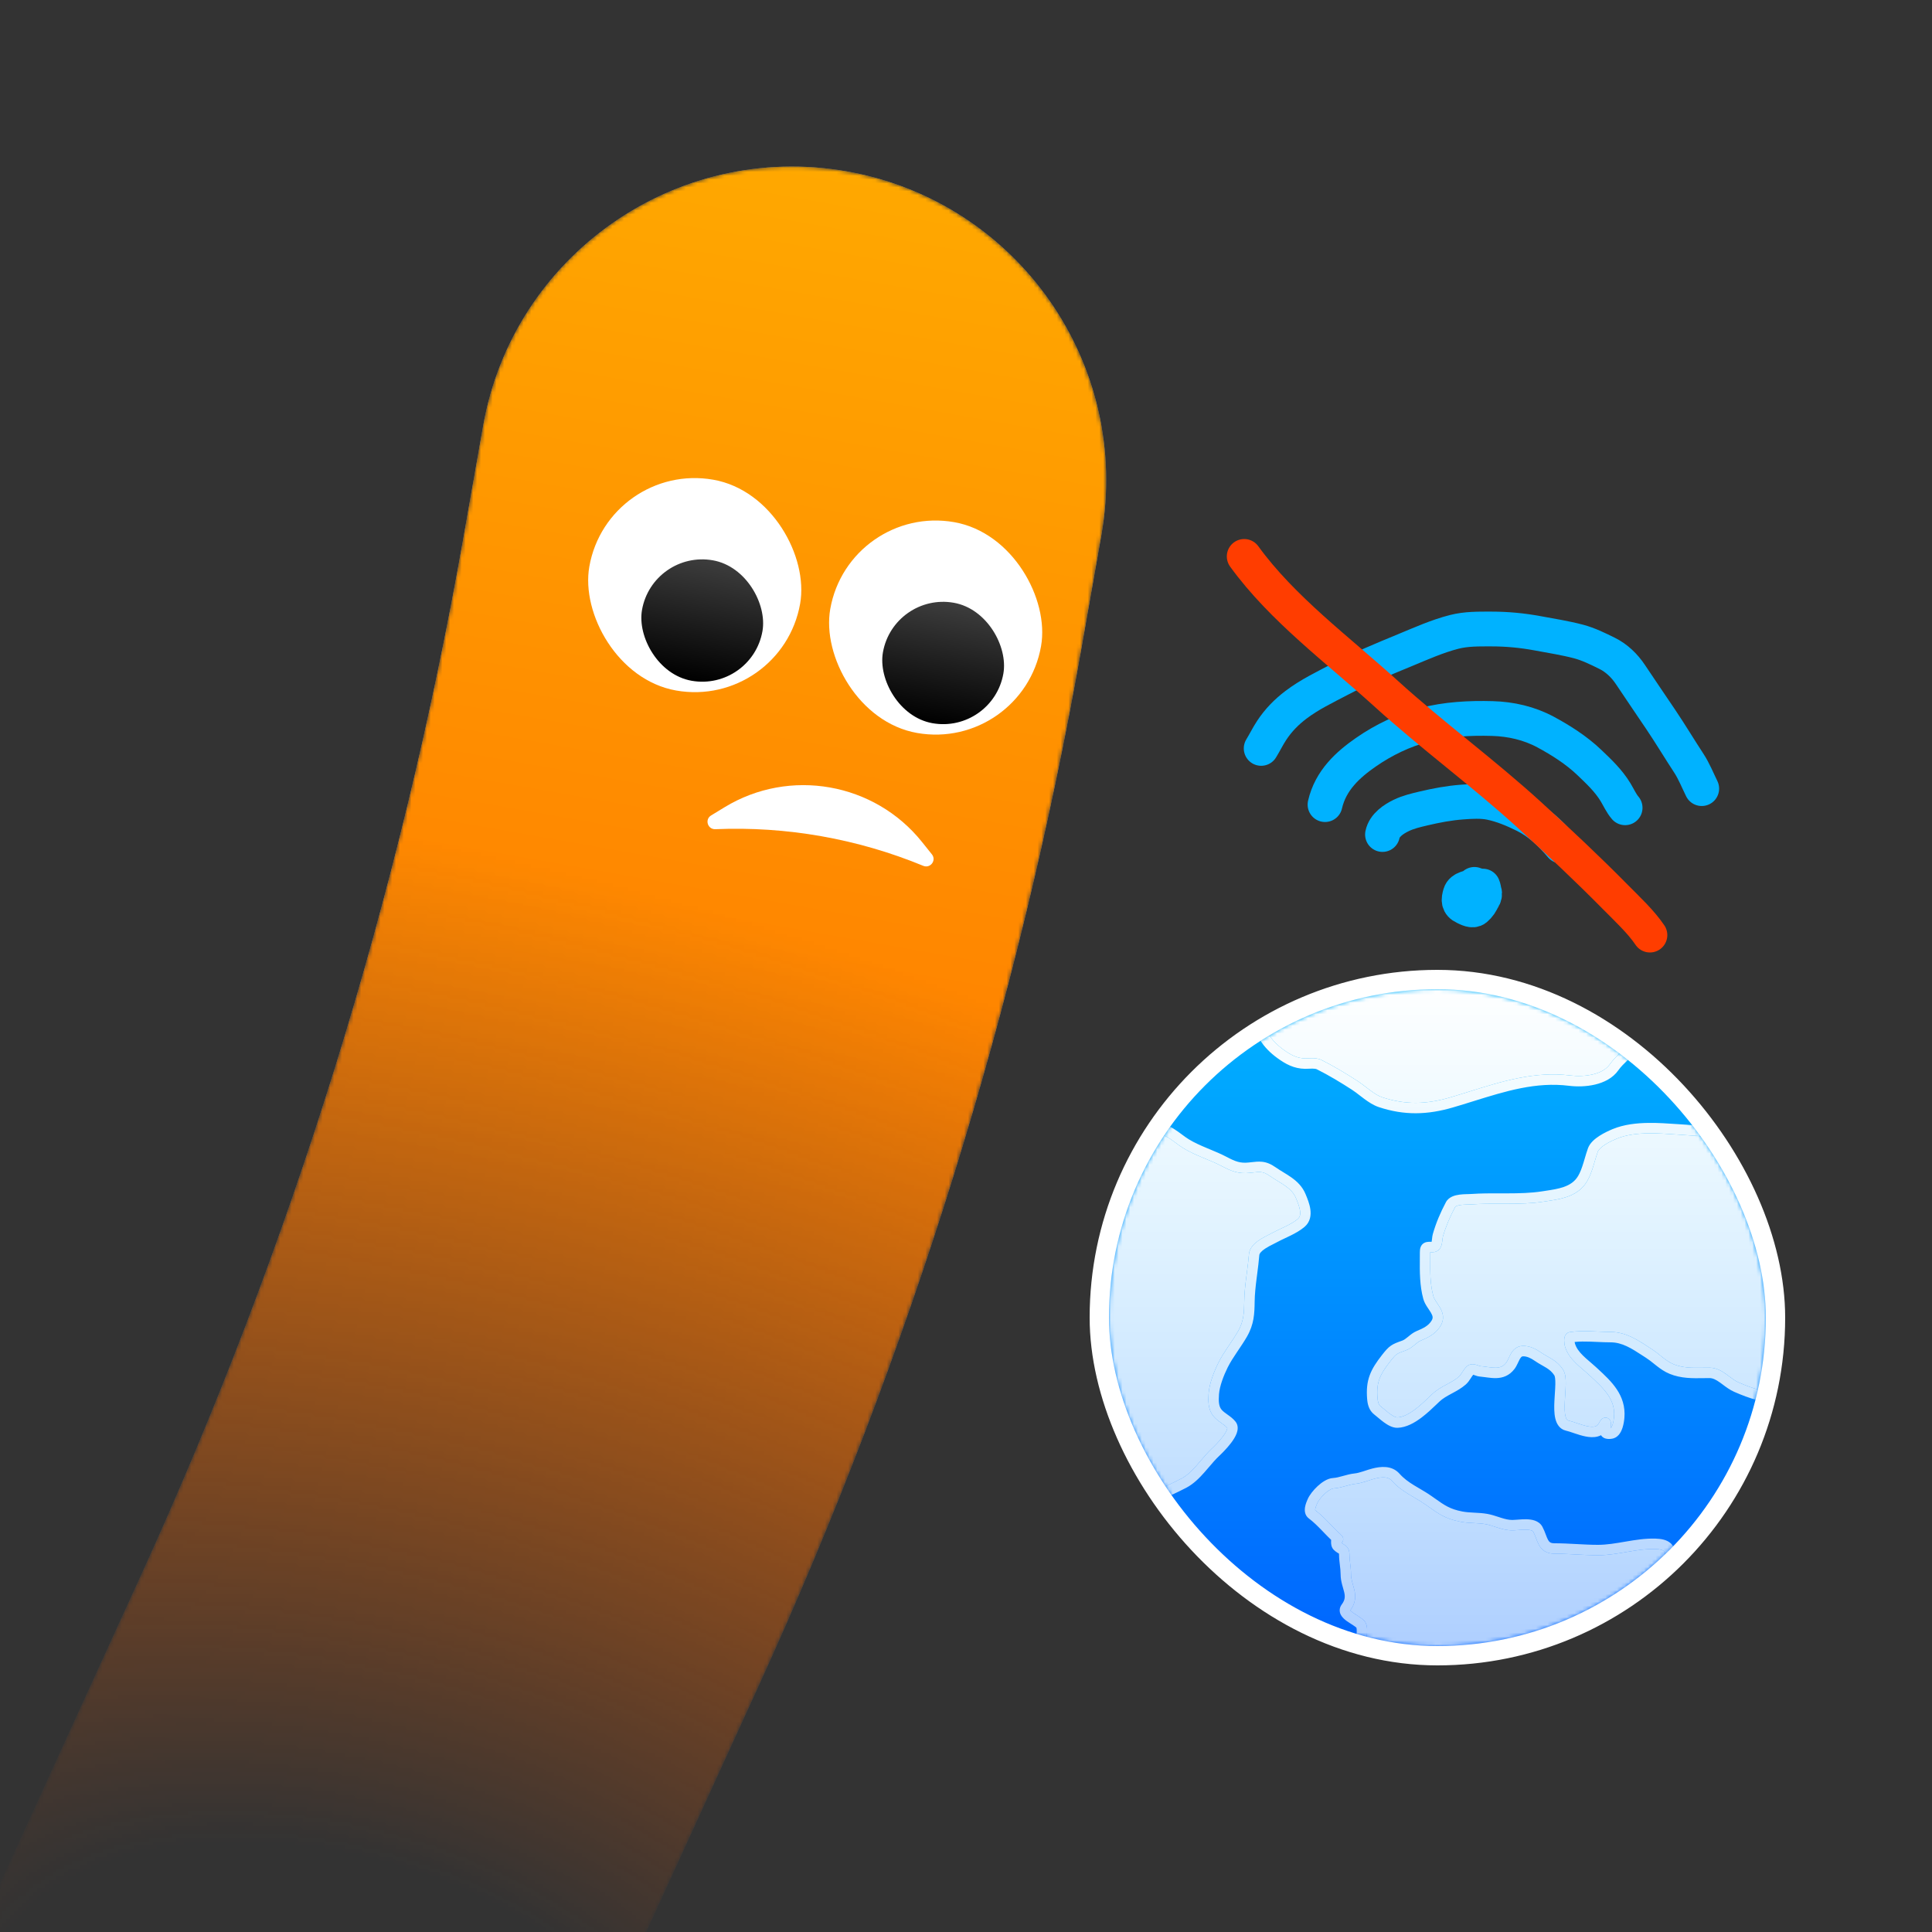 <svg width="500" height="500" viewBox="0 0 500 500" fill="none" xmlns="http://www.w3.org/2000/svg">
<rect x="0" y="0" width="500" height="500" fill="#333333" stroke="none"/>
<g clip-path="url(#clip0_40_84)">
<mask id="mask0_40_84" style="mask-type:alpha" maskUnits="userSpaceOnUse" x="-15" y="43" width="302" height="573">
<path d="M125.025 110.262C132.811 66.076 174.943 36.567 219.129 44.352V44.352C263.316 52.137 292.825 94.269 285.04 138.456L279.895 167.657C263.566 260.334 235.506 350.556 196.392 436.147L135.288 569.858C120.405 602.427 85.395 620.826 50.13 614.612V614.612C-0.543 605.684 -29.127 551.295 -7.741 504.496L36.378 407.953C75.492 322.362 103.551 232.141 119.88 139.464L125.025 110.262Z" fill="url(#paint0_radial_40_84)"/>
</mask>
<g mask="url(#mask0_40_84)">
<path d="M125.025 110.262C132.811 66.076 174.943 36.567 219.129 44.352V44.352C263.316 52.137 292.825 94.269 285.04 138.456L279.895 167.657C263.566 260.334 235.506 350.556 196.392 436.147L135.288 569.858C120.405 602.427 85.395 620.826 50.13 614.612V614.612C-0.543 605.684 -29.127 551.295 -7.741 504.496L36.378 407.953C75.492 322.362 103.551 232.141 119.88 139.464L125.025 110.262Z" fill="#C4C4C4"/>
<path d="M125.025 110.262C132.811 66.076 174.943 36.567 219.129 44.352V44.352C263.316 52.137 292.825 94.269 285.04 138.456L279.895 167.657C263.566 260.334 235.506 350.556 196.392 436.147L135.288 569.858C120.405 602.427 85.395 620.826 50.13 614.612V614.612C-0.543 605.684 -29.127 551.295 -7.741 504.496L36.378 407.953C75.492 322.362 103.551 232.141 119.88 139.464L125.025 110.262Z" fill="url(#paint1_linear_40_84)"/>
<rect x="157.326" y="119.344" width="55.396" height="55.396" rx="27.698" transform="rotate(9.993 157.326 119.344)" fill="white"/>
<rect x="168.896" y="142.26" width="31.655" height="31.655" rx="15.828" transform="rotate(9.993 168.896 142.26)" fill="url(#paint2_linear_40_84)"/>
<rect x="219.675" y="130.329" width="55.396" height="55.396" rx="27.698" transform="rotate(9.993 219.675 130.329)" fill="white"/>
<rect x="231.245" y="153.246" width="31.655" height="31.655" rx="15.828" transform="rotate(9.993 231.245 153.246)" fill="url(#paint3_linear_40_84)"/>
<path d="M187.52 208.911L184.025 211.041C182.327 212.076 183.138 214.677 185.133 214.593C203.534 213.816 221.898 217.052 238.926 224.071C240.772 224.832 242.423 222.665 241.181 221.112L238.624 217.915C226.312 202.522 204.352 198.653 187.52 208.911Z" fill="white"/>
</g>
<rect x="284.5" y="253.5" width="175" height="175" rx="87.5" fill="url(#paint4_linear_40_84)" stroke="white" stroke-width="5"/>
<mask id="mask1_40_84" style="mask-type:alpha" maskUnits="userSpaceOnUse" x="287" y="256" width="170" height="170">
<rect x="287" y="256" width="170" height="170" rx="85" fill="url(#paint5_linear_40_84)"/>
</mask>
<g mask="url(#mask1_40_84)">
<path fill-rule="evenodd" clip-rule="evenodd" d="M372 253C323.399 253 284 292.399 284 341C284 389.601 323.399 429 372 429C420.601 429 460 389.601 460 341C460 292.399 420.601 253 372 253ZM286.694 341C286.694 357.413 291.329 372.743 299.362 385.753C299.476 385.697 299.589 385.64 299.703 385.584C300.538 385.172 301.349 384.79 302.147 384.414L302.148 384.414C303.375 383.835 304.571 383.272 305.773 382.639C307.178 381.899 308.414 380.693 309.685 379.256C310.033 378.863 310.391 378.443 310.756 378.015L310.758 378.012L310.759 378.011C311.661 376.952 312.611 375.838 313.587 374.918C314.118 374.419 315.441 373.141 316.455 371.801C316.969 371.123 317.342 370.508 317.519 370.023C317.618 369.751 317.625 369.615 317.621 369.564C317.276 369.134 316.799 368.779 316.138 368.31L316.049 368.247C315.439 367.815 314.666 367.267 314.053 366.523C312.541 364.691 312.668 362.239 312.787 360.629C312.981 358.009 314.234 354.851 315.317 352.685C316.069 351.181 316.972 349.797 317.856 348.482C317.989 348.285 318.12 348.09 318.251 347.896C319.007 346.776 319.732 345.702 320.381 344.573C321.849 342.019 321.968 339.92 322.012 336.78C322.04 334.706 322.272 332.623 322.528 330.596C322.581 330.176 322.635 329.759 322.689 329.345L322.689 329.343C322.897 327.739 323.1 326.177 323.222 324.627C323.362 322.855 324.803 321.648 325.918 320.907C326.753 320.353 327.752 319.849 328.482 319.481C328.758 319.342 328.995 319.222 329.171 319.127C329.913 318.722 330.751 318.326 331.556 317.946L331.557 317.946L331.56 317.944C331.985 317.744 332.401 317.547 332.789 317.356C333.976 316.771 335.03 316.177 335.869 315.463C336.408 315.004 336.594 314.343 336.448 313.319C336.296 312.26 335.828 311.126 335.386 310.055L335.385 310.054C334.854 308.768 333.935 307.839 332.736 306.976C332.13 306.539 331.477 306.136 330.776 305.707L330.669 305.642C330.012 305.24 329.312 304.812 328.641 304.342C327.633 303.636 326.978 303.414 326.355 303.346C325.722 303.277 325.066 303.351 323.972 303.475L323.9 303.483C323.775 303.498 323.644 303.512 323.507 303.527C320.469 303.865 318.603 303.054 316.207 301.795C314.861 301.087 313.473 300.51 312.021 299.907C311.797 299.814 311.572 299.72 311.345 299.626C309.67 298.926 307.929 298.168 306.258 297.15C305.562 296.726 304.847 296.195 304.187 295.706C303.919 295.506 303.659 295.313 303.414 295.138C302.547 294.517 301.76 294.025 300.966 293.747C291.949 307.274 286.694 323.523 286.694 341ZM420.799 271.021C406.971 261.36 390.147 255.694 372 255.694C356.053 255.694 341.128 260.07 328.36 267.686C329.265 269.182 330.546 270.48 332.192 271.672C334.099 273.053 335.702 273.884 337.77 273.918C338.004 273.922 338.266 273.911 338.586 273.895L338.646 273.892C338.937 273.878 339.271 273.862 339.606 273.861C340.303 273.859 341.195 273.919 342.014 274.329C345.194 275.919 348.4 277.857 351.349 279.765C352.077 280.236 352.861 280.84 353.608 281.415L353.609 281.416C353.958 281.685 354.299 281.948 354.623 282.188C355.714 282.997 356.71 283.637 357.657 283.952C363.738 285.98 369.164 285.8 375.242 284.027C376.946 283.53 378.658 282.994 380.382 282.455C388.671 279.861 397.228 277.184 406.397 278.33C408.149 278.549 410.276 278.517 412.203 278.057C414.145 277.593 415.715 276.739 416.609 275.456C417.421 274.29 418.548 273.209 419.561 272.237L419.562 272.236C419.764 272.043 419.96 271.854 420.149 271.669C420.375 271.449 420.592 271.233 420.799 271.021ZM326.069 269.102C327.177 270.924 328.714 272.479 330.612 273.854C332.68 275.351 334.833 276.564 337.725 276.612C338.061 276.618 338.409 276.601 338.718 276.586L338.762 276.584C339.068 276.569 339.343 276.555 339.613 276.555C340.198 276.553 340.568 276.618 340.809 276.738C343.865 278.266 346.978 280.145 349.885 282.027C350.523 282.439 351.15 282.923 351.839 283.454C352.21 283.741 352.599 284.041 353.018 284.351C354.14 285.184 355.426 286.048 356.805 286.508C363.488 288.736 369.48 288.513 375.996 286.613C377.81 286.084 379.596 285.527 381.365 284.975C389.638 282.396 397.528 279.937 406.062 281.003C408.073 281.255 410.531 281.226 412.828 280.677C415.109 280.133 417.4 279.032 418.819 276.996C419.465 276.07 420.354 275.214 421.364 274.242C421.581 274.033 421.804 273.819 422.031 273.598C422.351 273.285 422.68 272.958 423.004 272.614C430.089 277.907 436.324 284.275 441.467 291.477C439.602 291.285 437.735 291.149 435.871 291.036C435.245 290.998 434.595 290.953 433.929 290.907C431.647 290.751 429.164 290.58 426.715 290.607C423.54 290.641 420.278 291.002 417.356 292.208C416.485 292.567 415.168 293.164 413.959 293.939C412.816 294.673 411.485 295.744 410.974 297.148C410.669 297.986 410.396 298.915 410.133 299.805L410.132 299.808C410.014 300.209 409.898 300.603 409.782 300.977C409.392 302.24 408.983 303.371 408.44 304.303C407.573 305.789 406.27 306.641 404.642 307.202C403.216 307.694 401.65 307.93 399.985 308.181C399.684 308.227 399.38 308.273 399.073 308.321C396.223 308.766 393.206 308.833 390.097 308.838C389.528 308.838 388.955 308.837 388.38 308.835C385.845 308.829 383.263 308.823 380.774 309.001C380.544 309.017 380.279 309.023 379.954 309.031C379.803 309.035 379.64 309.039 379.461 309.044C378.931 309.06 378.314 309.089 377.704 309.171C377.101 309.251 376.438 309.392 375.835 309.664C375.225 309.939 374.594 310.388 374.205 311.121C372.78 313.814 371.671 316.383 370.817 319.356C370.701 319.758 370.653 320.195 370.62 320.513L370.608 320.618C370.575 320.929 370.551 321.157 370.509 321.358L370.506 321.374L370.487 321.374C370.239 321.372 369.977 321.37 369.766 321.38C369.474 321.393 369.019 321.431 368.588 321.661C368.071 321.936 367.769 322.381 367.617 322.857C367.485 323.269 367.458 323.726 367.458 324.152C367.458 324.67 367.454 325.195 367.45 325.727C367.424 329.089 367.397 332.701 368.355 336.174C368.57 336.953 368.967 337.637 369.329 338.199C369.493 338.453 369.638 338.668 369.773 338.867C369.974 339.164 370.152 339.426 370.329 339.731C370.598 340.192 370.727 340.536 370.756 340.828C370.782 341.079 370.743 341.383 370.48 341.801C369.638 343.139 368.411 343.721 366.582 344.495C365.755 344.845 365.062 345.417 364.535 345.852L364.413 345.953C363.811 346.448 363.375 346.776 362.897 346.949L362.743 347.004C361.611 347.411 360.747 347.722 359.984 348.246C359.169 348.805 358.527 349.562 357.644 350.694C356.217 352.522 355.133 354.131 354.477 355.919C353.81 357.735 353.62 359.638 353.81 362.02C353.913 363.31 354.222 364.994 355.703 366.114C355.939 366.293 356.214 366.524 356.551 366.809L356.742 366.97C357.152 367.314 357.623 367.705 358.119 368.069C358.612 368.43 359.162 368.79 359.738 369.058C360.305 369.323 360.981 369.539 361.7 369.515C363.968 369.439 366.118 368.204 367.893 366.864C369.389 365.735 370.782 364.4 371.902 363.327L371.904 363.325L371.905 363.324C372.13 363.108 372.344 362.903 372.546 362.712C373.38 361.923 374.414 361.343 375.633 360.684L375.803 360.592C376.931 359.984 378.214 359.292 379.322 358.323C379.912 357.807 380.327 357.163 380.63 356.694L380.647 356.668C380.901 356.275 381.085 355.996 381.264 355.786C381.293 355.793 381.324 355.803 381.359 355.813C381.485 355.852 381.594 355.891 381.726 355.938C381.799 355.964 381.879 355.993 381.974 356.026C382.171 356.094 382.516 356.212 382.867 356.239C383.359 356.277 383.846 356.344 384.378 356.418L384.381 356.418C384.555 356.442 384.733 356.467 384.918 356.491C385.636 356.586 386.428 356.674 387.223 356.653C388.891 356.608 390.594 356.071 391.953 354.281C392.296 353.829 392.551 353.318 392.752 352.896C392.807 352.781 392.858 352.673 392.906 352.57C393.052 352.259 393.175 351.997 393.317 351.747C393.675 351.115 393.893 351.02 394.168 351.015C395.14 350.996 396.14 351.452 397.196 352.183C397.778 352.586 398.333 352.913 398.838 353.202C398.949 353.265 399.055 353.325 399.159 353.384L399.176 353.394C399.553 353.608 399.888 353.798 400.216 354.004C401.018 354.508 401.676 355.047 402.265 355.946C402.306 356.01 402.395 356.211 402.455 356.655C402.512 357.079 402.53 357.613 402.518 358.252C402.503 359.035 402.449 359.849 402.391 360.717L402.391 360.718C402.351 361.322 402.309 361.952 402.277 362.615C402.205 364.126 402.193 365.752 402.507 367.088C402.821 368.431 403.576 369.88 405.312 370.265C405.809 370.376 406.416 370.581 407.169 370.836C407.276 370.873 407.386 370.91 407.499 370.948C408.361 371.239 409.36 371.564 410.352 371.758C411.333 371.951 412.435 372.042 413.476 371.766C413.778 371.685 414.069 371.575 414.345 371.434C414.53 371.745 414.796 371.966 415.048 372.103C415.424 372.309 415.824 372.372 416.102 372.393C416.656 372.437 417.29 372.356 417.705 372.205C419.011 371.73 419.609 370.409 419.896 369.533C420.218 368.555 420.347 367.517 420.397 366.89C420.866 361.026 416.976 357.441 413.499 354.236C413.331 354.081 413.164 353.927 412.999 353.774C412.543 353.352 412.05 352.931 411.574 352.525C411.479 352.443 411.384 352.363 411.291 352.283C410.717 351.792 410.169 351.312 409.665 350.813C408.651 349.808 407.912 348.811 407.592 347.689C407.59 347.684 407.584 347.66 407.576 347.616C407.566 347.565 407.554 347.499 407.543 347.423C407.537 347.382 407.532 347.34 407.527 347.298C408.807 347.168 410.171 347.17 411.592 347.217C412.169 347.236 412.767 347.263 413.37 347.29C414.522 347.342 415.696 347.395 416.798 347.395C419.819 347.395 422.219 348.955 425.081 350.816L425.082 350.816C425.379 351.01 425.682 351.206 425.99 351.404C426.724 351.876 427.354 352.381 428.034 352.925C428.271 353.115 428.514 353.31 428.769 353.509C429.723 354.255 430.79 355.017 432.131 355.563C435.066 356.759 438.078 356.709 440.857 356.663C441.381 356.654 441.898 356.646 442.403 356.646C443.287 356.646 444.112 357.069 445.171 357.827C445.379 357.975 445.601 358.143 445.837 358.32C446.685 358.957 447.703 359.721 448.79 360.197C450.83 361.09 452.698 361.807 454.625 362.303C450.873 376.897 443.356 389.981 433.172 400.457C432.962 400.037 432.678 399.658 432.3 399.333C431.289 398.462 429.891 398.24 428.461 398.192C425.829 398.104 423.229 398.533 420.769 398.953L420.489 399.001C418.089 399.412 415.821 399.8 413.558 399.8C411.722 399.8 409.88 399.702 407.994 399.601L407.982 399.6C406.112 399.5 404.198 399.398 402.275 399.398C401.685 399.398 401.371 399.278 401.185 399.162C400.995 399.043 400.817 398.852 400.625 398.505C400.423 398.137 400.256 397.695 400.028 397.093L400.022 397.078C399.805 396.502 399.542 395.813 399.171 395.124C398.715 394.277 397.971 393.798 397.232 393.536C396.512 393.279 395.725 393.2 395.014 393.185C394.295 393.17 393.566 393.22 392.943 393.269C392.842 393.277 392.744 393.285 392.651 393.292C392.135 393.333 391.733 393.365 391.416 393.365C390.426 393.365 389.49 393.127 388.434 392.792C388.332 392.76 388.227 392.726 388.121 392.692C388.022 392.659 387.92 392.626 387.817 392.592L387.809 392.589C386.943 392.305 385.968 391.985 384.954 391.801C383.821 391.595 382.691 391.537 381.653 391.484L381.548 391.479C380.453 391.423 379.452 391.366 378.464 391.177C375.243 390.56 373.833 389.559 371.297 387.758C371.035 387.573 370.762 387.379 370.473 387.176C369.432 386.443 368.333 385.798 367.308 385.197L367.305 385.196L367.304 385.195C366.839 384.922 366.389 384.658 365.967 384.399C364.562 383.537 363.3 382.64 362.192 381.394C360.159 379.107 357.167 379.554 355.206 380.044C354.554 380.207 353.882 380.428 353.268 380.631L353.266 380.631C353.068 380.696 352.875 380.76 352.691 380.819C351.894 381.073 351.199 381.264 350.55 381.329C349.542 381.43 348.537 381.708 347.666 381.949L347.501 381.995C346.54 382.261 345.741 382.467 345.001 382.508C344.227 382.551 343.485 382.857 342.852 383.22C342.203 383.592 341.576 384.079 341.014 384.597C339.914 385.611 338.905 386.892 338.436 387.958L338.432 387.969C338.236 388.413 337.884 389.213 337.744 390.034C337.609 390.827 337.6 392.13 338.727 392.974C339.874 393.835 340.917 394.864 341.999 395.979C342.177 396.162 342.356 396.348 342.537 396.536C343.167 397.189 343.818 397.865 344.498 398.518C344.487 398.69 344.477 398.892 344.477 399.098C344.479 399.528 344.517 400.438 345.174 401.094C345.509 401.429 345.829 401.652 346.091 401.815C346.173 401.867 346.266 401.922 346.336 401.964L346.372 401.985L346.408 402.007C346.463 402.041 346.501 402.064 346.527 402.082C346.535 402.13 346.544 402.216 346.544 402.354C346.544 403.271 346.652 404.164 346.749 404.972L346.755 405.022C346.857 405.868 346.947 406.631 346.947 407.403C346.947 408.405 347.127 409.292 347.329 410.066C347.428 410.444 347.517 410.749 347.599 411.029C347.705 411.391 347.799 411.711 347.885 412.091C348.017 412.675 348.06 413.157 347.987 413.621C347.916 414.074 347.72 414.6 347.238 415.242C346.942 415.636 346.742 416.1 346.711 416.618C346.681 417.133 346.824 417.586 347.024 417.954C347.395 418.636 348.036 419.161 348.555 419.537C348.938 419.815 349.382 420.097 349.769 420.344C349.919 420.439 350.061 420.53 350.188 420.612C350.659 420.92 350.923 421.123 351.048 421.252C351.05 421.26 351.053 421.27 351.056 421.282C351.08 421.375 351.103 421.524 351.113 421.734C351.135 422.155 351.1 422.696 351.018 423.277C350.999 423.415 350.977 423.553 350.953 423.69C330.13 418.406 312.361 405.463 300.822 388.036L300.894 388C301.634 387.635 302.411 387.269 303.198 386.897C304.48 386.292 305.792 385.673 307.027 385.023C308.888 384.043 310.392 382.522 311.702 381.041C312.131 380.557 312.533 380.085 312.922 379.628L312.922 379.628C313.778 378.623 314.57 377.693 315.434 376.88C315.983 376.363 317.445 374.957 318.603 373.427C319.176 372.671 319.736 371.805 320.049 370.947C320.348 370.129 320.55 368.941 319.774 367.945C319.154 367.147 318.35 366.577 317.721 366.13L317.697 366.113C317.008 365.624 316.505 365.262 316.13 364.808C315.394 363.917 315.346 362.56 315.474 360.828C315.628 358.743 316.688 355.966 317.726 353.89C318.395 352.553 319.213 351.292 320.092 349.984C320.127 349.933 320.161 349.882 320.196 349.83C320.242 349.762 320.288 349.694 320.334 349.625L320.474 349.417C321.228 348.301 322.015 347.136 322.716 345.916C324.554 342.72 324.661 340.012 324.705 336.817C324.732 334.904 324.946 332.947 325.201 330.934C325.251 330.534 325.304 330.13 325.357 329.723C325.566 328.112 325.779 326.464 325.908 324.839C325.939 324.439 326.336 323.864 327.409 323.151C328.106 322.688 328.82 322.329 329.497 321.989C329.829 321.822 330.152 321.66 330.461 321.492C331.143 321.12 331.843 320.79 332.592 320.437L332.593 320.436C333.036 320.227 333.497 320.01 333.98 319.772C335.216 319.163 336.515 318.451 337.616 317.514C339.143 316.213 339.327 314.432 339.114 312.938C338.915 311.538 338.334 310.136 337.925 309.146L337.875 309.026C337.078 307.095 335.721 305.806 334.31 304.79C333.611 304.286 332.875 303.833 332.181 303.409L332.097 303.357C331.421 302.944 330.786 302.556 330.186 302.135C328.913 301.245 327.835 300.798 326.647 300.668C325.694 300.564 324.705 300.678 323.667 300.798C323.516 300.815 323.363 300.833 323.21 300.85C320.976 301.098 319.699 300.587 317.461 299.41C315.998 298.641 314.487 298.014 313.042 297.414L313.032 297.41C312.814 297.32 312.598 297.23 312.383 297.14C310.718 296.444 309.142 295.753 307.659 294.85C307.073 294.492 306.522 294.083 305.912 293.63C305.619 293.412 305.313 293.185 304.983 292.948C304.252 292.424 303.435 291.882 302.533 291.476C308.871 282.602 316.867 274.993 326.069 269.102ZM353.685 423.654C353.654 423.874 353.618 424.094 353.578 424.312C359.511 425.618 365.675 426.306 372 426.306C394.884 426.306 415.663 417.295 430.984 402.628C430.921 401.815 430.708 401.517 430.542 401.374C430.279 401.148 429.711 400.929 428.371 400.884C426.052 400.807 423.711 401.183 421.223 401.608L420.869 401.669C418.53 402.07 416.057 402.494 413.558 402.494C411.646 402.494 409.74 402.392 407.874 402.292L407.85 402.291C405.964 402.19 404.118 402.092 402.275 402.092C401.305 402.092 400.466 401.889 399.757 401.447C399.053 401.007 398.596 400.403 398.266 399.805C397.968 399.265 397.74 398.658 397.54 398.13L397.503 398.031C397.282 397.447 397.075 396.913 396.799 396.401C396.748 396.307 396.64 396.184 396.329 396.074C396 395.957 395.541 395.891 394.957 395.878C394.383 395.866 393.77 395.906 393.153 395.955C393.067 395.961 392.979 395.968 392.89 395.976C392.384 396.016 391.851 396.059 391.416 396.059C389.997 396.059 388.737 395.714 387.621 395.36C387.364 395.279 387.118 395.199 386.879 395.12C386.036 394.844 385.286 394.599 384.472 394.451C383.513 394.277 382.534 394.227 381.445 394.171L381.41 394.169C380.335 394.114 379.155 394.052 377.958 393.823C374.146 393.093 372.308 391.785 369.75 389.965C369.483 389.775 369.209 389.58 368.923 389.379C367.971 388.709 367.041 388.164 366.07 387.595C365.579 387.308 365.078 387.014 364.558 386.695C363.061 385.777 361.542 384.718 360.179 383.184C359.289 382.183 357.833 382.164 355.859 382.658C355.311 382.795 354.776 382.971 354.188 383.164C353.971 383.236 353.746 383.309 353.511 383.385C352.687 383.648 351.765 383.915 350.818 384.009C350.046 384.087 349.245 384.308 348.309 384.567L348.218 384.592C347.295 384.847 346.224 385.139 345.151 385.198C344.961 385.209 344.639 385.301 344.192 385.557C343.762 385.804 343.296 386.158 342.84 386.578C341.902 387.442 341.171 388.431 340.902 389.043C340.692 389.521 340.477 390.035 340.4 390.486C340.365 390.691 340.37 390.798 340.379 390.847C341.694 391.837 342.85 392.988 343.932 394.102C344.123 394.299 344.311 394.494 344.497 394.687L344.5 394.69C345.201 395.417 345.876 396.117 346.576 396.776C346.732 396.87 346.868 396.996 346.974 397.144C347.041 397.204 347.107 397.263 347.174 397.322C347.732 397.815 347.785 398.666 347.292 399.223C347.287 399.229 347.282 399.235 347.277 399.241C347.269 399.249 347.261 399.258 347.252 399.267C347.238 399.281 347.224 399.295 347.209 399.309C347.309 399.393 347.41 399.463 347.52 399.531C347.542 399.545 347.576 399.566 347.618 399.591C347.764 399.678 348.006 399.823 348.174 399.948C348.468 400.168 348.774 400.476 348.982 400.946C349.176 401.384 349.238 401.862 349.238 402.354C349.238 403.101 349.327 403.85 349.43 404.7L349.432 404.717C349.53 405.537 349.64 406.451 349.64 407.403C349.64 408.081 349.761 408.718 349.935 409.384C349.991 409.599 350.066 409.856 350.144 410.129L350.144 410.13C350.275 410.583 350.418 411.08 350.512 411.498C350.684 412.258 350.795 413.11 350.648 414.04C350.505 414.951 350.129 415.851 349.461 416.767C349.565 416.896 349.772 417.092 350.136 417.356C350.45 417.583 350.777 417.792 351.132 418.018L351.138 418.021L351.141 418.023L351.143 418.024C351.308 418.13 351.48 418.239 351.659 418.356C352.146 418.674 352.776 419.101 353.183 419.604C353.451 419.934 353.588 420.31 353.666 420.617C353.748 420.937 353.787 421.274 353.804 421.598C353.837 422.247 353.782 422.97 353.685 423.654ZM455.254 359.683C456.597 353.67 457.306 347.418 457.306 341C457.306 323.814 452.224 307.815 443.481 294.424C440.934 294.088 438.341 293.885 435.708 293.725C435.039 293.684 434.361 293.637 433.676 293.591C431.412 293.435 429.075 293.275 426.744 293.3C423.719 293.333 420.849 293.68 418.384 294.698C417.577 295.031 416.428 295.556 415.414 296.206C414.336 296.899 413.691 297.56 413.506 298.069C413.23 298.828 412.997 299.618 412.749 300.462C412.624 300.884 412.496 301.32 412.356 301.773C411.955 303.072 411.473 304.449 410.767 305.66C409.479 307.868 407.55 309.049 405.52 309.749C403.839 310.328 401.991 310.605 400.336 310.854C400.047 310.897 399.764 310.939 399.489 310.982C396.417 311.462 393.221 311.527 390.1 311.531C389.508 311.532 388.919 311.531 388.333 311.529C385.804 311.523 383.345 311.518 380.966 311.688C380.67 311.709 380.304 311.718 379.945 311.726C379.808 311.73 379.673 311.733 379.543 311.737C379.035 311.752 378.531 311.778 378.061 311.841C377.584 311.905 377.21 311.999 376.942 312.12C376.682 312.237 376.609 312.34 376.586 312.382C375.228 314.948 374.199 317.342 373.406 320.1C373.365 320.243 373.335 320.453 373.298 320.799L373.287 320.905C373.257 321.192 373.218 321.565 373.146 321.91C373.067 322.289 372.913 322.823 372.535 323.274C372.097 323.795 371.477 324.069 370.771 324.069C370.648 324.069 370.523 324.068 370.412 324.067C370.352 324.067 370.296 324.067 370.247 324.066L370.152 324.066C370.152 324.093 370.152 324.122 370.152 324.152C370.152 324.704 370.148 325.252 370.145 325.794C370.123 329.18 370.102 332.375 370.952 335.457C371.056 335.833 371.27 336.238 371.594 336.741C371.686 336.885 371.8 337.054 371.923 337.236C372.166 337.596 372.443 338.008 372.657 338.375C373.006 338.974 373.351 339.709 373.437 340.558C373.526 341.448 373.319 342.347 372.76 343.236C371.413 345.375 369.406 346.226 367.631 346.976C367.178 347.168 366.766 347.506 366.137 348.023L366.123 348.035C365.549 348.506 364.783 349.133 363.809 349.483C362.483 349.961 361.957 350.159 361.509 350.466C361.079 350.762 360.664 351.202 359.767 352.351C358.385 354.123 357.513 355.463 357.006 356.847C356.508 358.204 356.327 359.696 356.496 361.805C356.587 362.947 356.824 363.584 357.329 363.966C357.627 364.192 357.967 364.479 358.301 364.76L358.476 364.908C358.881 365.249 359.294 365.59 359.712 365.897C360.133 366.205 360.524 366.453 360.876 366.617C361.236 366.785 361.474 366.827 361.61 366.822C363.018 366.775 364.605 365.971 366.27 364.714C367.627 363.69 368.882 362.488 370.002 361.415C370.239 361.188 370.47 360.967 370.694 360.755C371.824 359.686 373.169 358.953 374.353 358.314L374.428 358.274C375.631 357.624 376.674 357.061 377.548 356.296C377.82 356.057 378.051 355.722 378.384 355.206L378.435 355.128C378.724 354.679 379.118 354.067 379.656 353.582C380.127 353.159 380.678 353.055 381.101 353.057C381.503 353.058 381.877 353.155 382.145 353.236C382.335 353.294 382.549 353.371 382.71 353.429C382.744 353.441 382.776 353.452 382.804 353.462C382.823 353.469 382.841 353.476 382.857 353.481C382.985 353.526 383.052 353.544 383.077 353.551C383.085 353.553 383.089 353.555 383.089 353.555C383.662 353.599 384.251 353.68 384.793 353.755C384.796 353.756 384.799 353.756 384.802 353.757C384.963 353.779 385.12 353.8 385.27 353.82C385.968 353.912 386.582 353.975 387.15 353.96C388.206 353.931 389.054 353.645 389.807 352.652C389.969 352.438 390.126 352.146 390.32 351.737C390.337 351.703 390.353 351.668 390.371 351.631C390.376 351.621 390.381 351.61 390.386 351.598C390.403 351.563 390.42 351.526 390.437 351.489C390.592 351.16 390.774 350.769 390.973 350.419C391.497 349.493 392.404 348.355 394.115 348.321C395.946 348.286 397.527 349.136 398.729 349.968C399.214 350.304 399.69 350.586 400.175 350.863C400.273 350.919 400.374 350.976 400.475 351.034L400.477 351.035C400.862 351.253 401.265 351.482 401.649 351.723C402.665 352.361 403.655 353.15 404.519 354.472C404.883 355.028 405.043 355.693 405.125 356.294C405.209 356.916 405.225 357.606 405.211 358.303C405.196 359.124 405.133 360.076 405.072 361.013L405.072 361.014L405.071 361.016C405.032 361.611 404.994 362.199 404.968 362.743C404.896 364.248 404.91 365.538 405.129 366.474C405.347 367.403 405.655 367.582 405.896 367.635C406.548 367.78 407.313 368.04 408.04 368.287L408.359 368.395C409.224 368.686 410.071 368.958 410.87 369.115C411.68 369.273 412.315 369.287 412.784 369.162C413.189 369.055 413.515 368.837 413.774 368.345C413.913 368.081 414.047 367.847 414.176 367.661C414.24 367.569 414.325 367.457 414.429 367.35C414.51 367.268 414.723 367.06 415.061 366.952C415.253 366.89 415.511 366.853 415.8 366.918C416.094 366.985 416.323 367.136 416.485 367.299C416.765 367.583 416.847 367.905 416.872 368.012C416.932 368.267 416.927 368.526 416.923 368.659C416.916 368.902 416.886 369.218 416.86 369.493L416.848 369.626C416.947 369.534 417.142 369.286 417.337 368.693C417.563 368.004 417.669 367.207 417.712 366.676C418.075 362.142 415.127 359.415 411.375 355.942L411.168 355.751C410.756 355.369 410.313 354.99 409.837 354.584C409.739 354.5 409.639 354.415 409.538 354.329C408.96 353.833 408.347 353.3 407.768 352.726C406.618 351.586 405.507 350.197 405.001 348.429C404.918 348.138 404.816 347.542 404.81 346.983C404.806 346.71 404.823 346.327 404.94 345.959C405.046 345.626 405.39 344.878 406.293 344.74C408.061 344.468 409.909 344.466 411.68 344.524C412.334 344.546 412.967 344.575 413.586 344.603C414.692 344.653 415.751 344.702 416.798 344.702C420.669 344.702 423.762 346.728 426.516 348.533C426.831 348.739 427.141 348.942 427.447 349.138C428.31 349.693 429.093 350.321 429.799 350.886C430.016 351.06 430.226 351.229 430.428 351.387C431.321 352.085 432.155 352.664 433.147 353.068C435.529 354.038 437.906 354.006 440.678 353.967C441.236 353.96 441.81 353.952 442.403 353.952C444.189 353.952 445.611 354.829 446.739 355.636C447.061 355.866 447.356 356.087 447.636 356.297C448.43 356.891 449.097 357.391 449.87 357.729C451.807 358.576 453.523 359.234 455.254 359.683ZM317.616 369.54C317.616 369.54 317.618 369.543 317.619 369.551C317.617 369.544 317.616 369.54 317.616 369.54ZM416.396 369.188C416.398 369.185 416.398 369.185 416.397 369.187L416.396 369.188ZM340.392 390.881C340.392 390.881 340.386 390.876 340.382 390.858C340.385 390.863 340.387 390.866 340.389 390.87C340.39 390.872 340.391 390.875 340.391 390.875C340.392 390.878 340.392 390.881 340.392 390.881Z" fill="url(#paint6_linear_40_84)"/>
<path d="M420.799 271.021C406.971 261.36 390.147 255.694 372 255.694C356.053 255.694 341.128 260.07 328.36 267.686C329.265 269.182 330.546 270.48 332.192 271.672C334.099 273.053 335.702 273.884 337.77 273.918C338.004 273.922 338.266 273.911 338.586 273.895L338.646 273.892C338.937 273.878 339.271 273.862 339.606 273.861C340.303 273.859 341.195 273.919 342.014 274.329C345.194 275.919 348.4 277.857 351.349 279.765C352.077 280.236 352.861 280.84 353.608 281.415L353.609 281.416C353.958 281.685 354.299 281.948 354.623 282.188C355.714 282.997 356.71 283.637 357.657 283.952C363.738 285.98 369.164 285.8 375.242 284.027C376.946 283.53 378.658 282.994 380.382 282.455C388.671 279.861 397.228 277.184 406.397 278.33C408.149 278.549 410.276 278.517 412.203 278.057C414.145 277.593 415.715 276.739 416.609 275.456C417.421 274.29 418.548 273.209 419.561 272.237L419.562 272.236C419.764 272.043 419.96 271.854 420.149 271.669C420.375 271.449 420.592 271.233 420.799 271.021Z" fill="url(#paint7_linear_40_84)"/>
<path d="M299.362 385.753C291.329 372.743 286.694 357.413 286.694 341C286.694 323.523 291.949 307.274 300.966 293.747C301.76 294.025 302.547 294.517 303.414 295.138C303.659 295.313 303.919 295.506 304.187 295.706C304.847 296.195 305.562 296.726 306.258 297.15C307.929 298.168 309.67 298.926 311.345 299.626C311.572 299.72 311.797 299.814 312.021 299.907C313.473 300.51 314.861 301.087 316.207 301.795C318.603 303.054 320.469 303.865 323.507 303.527C323.644 303.512 323.775 303.498 323.9 303.483L323.972 303.475C325.066 303.351 325.722 303.277 326.355 303.346C326.978 303.414 327.633 303.636 328.641 304.342C329.312 304.812 330.012 305.24 330.669 305.642L330.776 305.707C331.477 306.136 332.13 306.539 332.736 306.976C333.935 307.839 334.854 308.768 335.385 310.054L335.386 310.055C335.828 311.126 336.296 312.26 336.448 313.319C336.594 314.343 336.408 315.004 335.869 315.463C335.03 316.177 333.976 316.771 332.789 317.356C332.401 317.547 331.985 317.744 331.56 317.944L331.557 317.946L331.556 317.946C330.751 318.326 329.913 318.722 329.171 319.127C328.995 319.222 328.758 319.342 328.482 319.481C327.752 319.849 326.753 320.353 325.918 320.907C324.803 321.648 323.362 322.855 323.222 324.627C323.1 326.177 322.897 327.739 322.689 329.343L322.689 329.345C322.635 329.759 322.581 330.176 322.528 330.596C322.272 332.623 322.04 334.706 322.012 336.78C321.968 339.92 321.849 342.019 320.381 344.573C319.732 345.702 319.007 346.776 318.251 347.896C318.12 348.09 317.989 348.285 317.856 348.482C316.972 349.797 316.069 351.181 315.317 352.685C314.234 354.851 312.981 358.009 312.787 360.629C312.668 362.239 312.541 364.691 314.053 366.523C314.666 367.267 315.439 367.815 316.049 368.247L316.138 368.31C316.799 368.779 317.276 369.134 317.621 369.564C317.625 369.615 317.618 369.751 317.519 370.023C317.342 370.508 316.969 371.123 316.455 371.801C315.441 373.141 314.118 374.419 313.587 374.918C312.611 375.838 311.661 376.952 310.759 378.011L310.758 378.012L310.756 378.015C310.391 378.443 310.033 378.863 309.685 379.256C308.414 380.693 307.178 381.899 305.773 382.639C304.571 383.272 303.375 383.835 302.148 384.414L302.147 384.414C301.349 384.79 300.538 385.172 299.703 385.584C299.589 385.64 299.476 385.697 299.362 385.753Z" fill="url(#paint8_linear_40_84)"/>
<path d="M457.306 341C457.306 347.418 456.597 353.67 455.254 359.683C453.523 359.234 451.807 358.576 449.87 357.729C449.097 357.391 448.43 356.891 447.636 356.297C447.356 356.087 447.061 355.866 446.739 355.636C445.611 354.829 444.189 353.952 442.403 353.952C441.81 353.952 441.236 353.96 440.678 353.967C437.906 354.006 435.529 354.038 433.147 353.068C432.155 352.664 431.321 352.085 430.428 351.387C430.226 351.229 430.016 351.06 429.799 350.886C429.093 350.321 428.31 349.693 427.447 349.138C427.141 348.942 426.831 348.739 426.516 348.533C423.762 346.728 420.669 344.702 416.798 344.702C415.751 344.702 414.692 344.653 413.586 344.603C412.967 344.575 412.334 344.546 411.68 344.524C409.909 344.466 408.061 344.468 406.293 344.74C405.39 344.878 405.046 345.626 404.94 345.959C404.823 346.327 404.806 346.71 404.81 346.983C404.816 347.542 404.918 348.138 405.001 348.429C405.507 350.197 406.618 351.586 407.768 352.726C408.347 353.3 408.96 353.833 409.538 354.329C409.639 354.415 409.739 354.5 409.837 354.584C410.313 354.99 410.756 355.369 411.168 355.751L411.375 355.942C415.127 359.415 418.075 362.142 417.712 366.676C417.669 367.207 417.563 368.004 417.337 368.693C417.142 369.286 416.947 369.534 416.848 369.626L416.86 369.493C416.886 369.218 416.916 368.902 416.923 368.659C416.927 368.526 416.932 368.267 416.872 368.012C416.847 367.905 416.765 367.583 416.485 367.299C416.323 367.136 416.094 366.985 415.8 366.918C415.511 366.853 415.253 366.89 415.061 366.952C414.723 367.06 414.51 367.268 414.429 367.35C414.325 367.457 414.24 367.569 414.176 367.661C414.047 367.847 413.913 368.081 413.774 368.345C413.515 368.837 413.189 369.055 412.784 369.162C412.315 369.287 411.68 369.273 410.87 369.115C410.071 368.958 409.224 368.686 408.359 368.395L408.04 368.287C407.313 368.04 406.548 367.78 405.896 367.635C405.655 367.582 405.347 367.403 405.129 366.474C404.91 365.538 404.896 364.248 404.968 362.743C404.994 362.199 405.032 361.611 405.071 361.016L405.072 361.014L405.072 361.013C405.133 360.076 405.196 359.124 405.211 358.303C405.225 357.606 405.209 356.916 405.125 356.294C405.043 355.693 404.883 355.028 404.519 354.472C403.655 353.15 402.665 352.361 401.649 351.723C401.265 351.482 400.862 351.253 400.477 351.035L400.475 351.034C400.374 350.976 400.273 350.919 400.175 350.863C399.69 350.586 399.214 350.304 398.729 349.968C397.527 349.136 395.946 348.286 394.115 348.321C392.404 348.355 391.497 349.493 390.973 350.419C390.774 350.769 390.592 351.16 390.437 351.489L390.386 351.598L390.371 351.631C390.353 351.668 390.337 351.703 390.32 351.737C390.126 352.146 389.969 352.438 389.807 352.652C389.054 353.645 388.206 353.931 387.15 353.96C386.582 353.975 385.968 353.912 385.27 353.82C385.12 353.8 384.963 353.779 384.802 353.757L384.793 353.755C384.251 353.68 383.662 353.599 383.089 353.555C383.089 353.555 383.085 353.553 383.077 353.551C383.052 353.544 382.985 353.526 382.857 353.481L382.804 353.462L382.71 353.429C382.549 353.371 382.335 353.294 382.145 353.236C381.877 353.155 381.503 353.058 381.101 353.057C380.678 353.055 380.127 353.159 379.656 353.582C379.118 354.067 378.724 354.679 378.435 355.128L378.384 355.206C378.051 355.722 377.82 356.057 377.548 356.296C376.674 357.061 375.631 357.624 374.428 358.274L374.353 358.314C373.169 358.953 371.824 359.686 370.694 360.755C370.47 360.967 370.239 361.188 370.002 361.415C368.882 362.488 367.627 363.69 366.27 364.714C364.605 365.971 363.018 366.775 361.61 366.822C361.474 366.827 361.236 366.785 360.876 366.617C360.524 366.453 360.133 366.205 359.712 365.897C359.294 365.59 358.881 365.249 358.476 364.908L358.301 364.76C357.967 364.479 357.627 364.192 357.329 363.966C356.824 363.584 356.587 362.947 356.496 361.805C356.327 359.696 356.508 358.204 357.006 356.847C357.513 355.463 358.385 354.123 359.767 352.351C360.664 351.202 361.079 350.762 361.509 350.466C361.957 350.159 362.483 349.961 363.809 349.483C364.783 349.133 365.549 348.506 366.123 348.035L366.137 348.023C366.766 347.506 367.178 347.168 367.631 346.976C369.406 346.226 371.413 345.375 372.76 343.236C373.319 342.347 373.526 341.448 373.437 340.558C373.351 339.709 373.006 338.974 372.657 338.375C372.443 338.008 372.166 337.596 371.923 337.236C371.8 337.054 371.686 336.885 371.594 336.741C371.27 336.238 371.056 335.833 370.952 335.457C370.102 332.375 370.123 329.18 370.145 325.794C370.148 325.252 370.152 324.704 370.152 324.152C370.152 324.122 370.152 324.093 370.152 324.066L370.247 324.066C370.296 324.067 370.352 324.067 370.412 324.067C370.523 324.068 370.648 324.069 370.771 324.069C371.477 324.069 372.097 323.795 372.535 323.274C372.913 322.823 373.067 322.289 373.146 321.91C373.218 321.565 373.257 321.192 373.287 320.905L373.298 320.799C373.335 320.453 373.365 320.243 373.406 320.1C374.199 317.342 375.228 314.948 376.586 312.382C376.609 312.34 376.682 312.237 376.942 312.12C377.21 311.999 377.584 311.905 378.061 311.841C378.531 311.778 379.035 311.752 379.543 311.737C379.673 311.733 379.808 311.73 379.945 311.726C380.304 311.718 380.67 311.709 380.966 311.688C383.345 311.518 385.804 311.523 388.333 311.529C388.919 311.531 389.508 311.532 390.1 311.531C393.221 311.527 396.417 311.462 399.489 310.982C399.764 310.939 400.047 310.897 400.336 310.854C401.991 310.605 403.839 310.328 405.52 309.749C407.55 309.049 409.479 307.868 410.767 305.66C411.473 304.449 411.955 303.072 412.356 301.773C412.496 301.32 412.624 300.884 412.749 300.462C412.997 299.618 413.23 298.828 413.506 298.069C413.691 297.56 414.336 296.899 415.414 296.206C416.428 295.556 417.577 295.031 418.384 294.698C420.849 293.68 423.719 293.333 426.744 293.3C429.075 293.275 431.412 293.435 433.676 293.591C434.361 293.637 435.039 293.684 435.708 293.725C438.341 293.885 440.934 294.088 443.481 294.424C452.224 307.815 457.306 323.814 457.306 341Z" fill="url(#paint9_linear_40_84)"/>
<path d="M353.578 424.312C353.618 424.094 353.654 423.874 353.685 423.654C353.782 422.97 353.837 422.247 353.804 421.598C353.787 421.274 353.748 420.937 353.666 420.617C353.588 420.31 353.451 419.934 353.183 419.604C352.776 419.101 352.146 418.674 351.659 418.356C351.48 418.239 351.308 418.13 351.143 418.024L351.141 418.023L351.138 418.021L351.132 418.018C350.777 417.792 350.45 417.583 350.136 417.356C349.772 417.092 349.565 416.896 349.461 416.767C350.129 415.851 350.505 414.951 350.648 414.04C350.795 413.11 350.684 412.258 350.512 411.498C350.418 411.08 350.275 410.583 350.144 410.13L350.144 410.129C350.066 409.856 349.991 409.599 349.935 409.384C349.761 408.718 349.64 408.081 349.64 407.403C349.64 406.451 349.53 405.537 349.432 404.717L349.43 404.7C349.327 403.85 349.238 403.101 349.238 402.354C349.238 401.862 349.176 401.384 348.982 400.946C348.774 400.476 348.468 400.168 348.174 399.948C348.006 399.823 347.764 399.678 347.618 399.591C347.576 399.566 347.542 399.545 347.52 399.531C347.41 399.463 347.309 399.393 347.209 399.309C347.224 399.295 347.238 399.281 347.252 399.267C347.261 399.258 347.269 399.249 347.277 399.241L347.292 399.223C347.785 398.666 347.732 397.815 347.174 397.322C347.107 397.263 347.041 397.204 346.974 397.144C346.868 396.996 346.732 396.87 346.576 396.776C345.876 396.117 345.201 395.417 344.5 394.69L344.497 394.687C344.311 394.494 344.123 394.299 343.932 394.102C342.85 392.988 341.694 391.837 340.379 390.847C340.37 390.798 340.365 390.691 340.4 390.486C340.477 390.035 340.692 389.521 340.902 389.043C341.171 388.431 341.902 387.442 342.84 386.578C343.296 386.158 343.762 385.804 344.192 385.557C344.639 385.301 344.961 385.209 345.151 385.198C346.224 385.139 347.295 384.847 348.218 384.592L348.309 384.567C349.245 384.308 350.046 384.087 350.818 384.009C351.765 383.915 352.687 383.648 353.511 383.385C353.746 383.309 353.971 383.236 354.188 383.164C354.776 382.971 355.311 382.795 355.859 382.658C357.833 382.164 359.289 382.183 360.179 383.184C361.542 384.718 363.061 385.777 364.558 386.695C365.078 387.014 365.579 387.308 366.07 387.595C367.041 388.164 367.971 388.709 368.923 389.379C369.209 389.58 369.483 389.775 369.75 389.965C372.308 391.785 374.146 393.093 377.958 393.823C379.155 394.052 380.335 394.114 381.41 394.169L381.445 394.171C382.534 394.227 383.513 394.277 384.472 394.451C385.286 394.599 386.036 394.844 386.879 395.12C387.118 395.199 387.364 395.279 387.621 395.36C388.737 395.714 389.997 396.059 391.416 396.059C391.851 396.059 392.384 396.016 392.89 395.976C392.979 395.968 393.067 395.961 393.153 395.955C393.77 395.906 394.383 395.866 394.957 395.878C395.541 395.891 396 395.957 396.329 396.074C396.64 396.184 396.748 396.307 396.799 396.401C397.075 396.913 397.282 397.447 397.503 398.031L397.54 398.13C397.74 398.658 397.968 399.265 398.266 399.805C398.596 400.403 399.053 401.007 399.757 401.447C400.466 401.889 401.305 402.092 402.275 402.092C404.118 402.092 405.964 402.19 407.85 402.291L407.874 402.292C409.74 402.392 411.646 402.494 413.558 402.494C416.057 402.494 418.53 402.07 420.869 401.669L421.223 401.608C423.711 401.183 426.052 400.807 428.371 400.884C429.711 400.929 430.279 401.148 430.542 401.374C430.708 401.517 430.921 401.815 430.984 402.628C415.663 417.295 394.884 426.306 372 426.306C365.675 426.306 359.511 425.618 353.578 424.312Z" fill="url(#paint10_linear_40_84)"/>
</g>
<path d="M357.787 215.97C358.283 213.513 360.789 211.934 362.591 211.061C364.494 210.139 366.393 209.71 368.405 209.231C371.656 208.457 375.054 207.82 378.366 207.576C380.775 207.399 383.392 207.229 385.779 207.724C388.776 208.346 391.745 209.589 394.54 210.978C398.286 212.84 401.212 215.613 404.054 218.965" stroke="#00B2FF" stroke-width="9" stroke-linecap="round"/>
<path d="M342.915 208.231C344.353 201.926 348.904 197.855 353.506 194.663C358.153 191.439 363.277 189 368.552 187.615C374.313 186.101 380.361 185.79 386.257 185.957C390.978 186.091 395.746 187.155 400.033 189.472C403.95 191.59 407.986 194.142 411.329 197.34C413.771 199.676 416.263 202.003 418.099 205.025C418.91 206.361 419.576 207.887 420.578 209.05" stroke="#00B2FF" stroke-width="9" stroke-linecap="round"/>
<path d="M326.391 193.686C327.326 192.16 328.123 190.526 329.103 189.034C330.846 186.377 332.975 184.234 335.398 182.398C338.917 179.731 342.9 177.836 346.73 175.824C352.244 172.929 357.893 170.623 363.595 168.264C367.767 166.537 371.97 164.652 376.31 163.54C379.496 162.725 382.675 162.784 385.922 162.784C390.025 162.784 393.951 163.155 398.001 163.905C401.505 164.554 405.071 165.111 408.531 166.022C411.085 166.695 413.588 167.928 415.981 169.118C418.336 170.288 420.402 172.242 421.946 174.561C424.543 178.459 427.181 182.314 429.797 186.196C432.296 189.905 434.619 193.78 437.074 197.528C438.387 199.532 439.338 201.917 440.407 204.093" stroke="#00B2FF" stroke-width="9" stroke-linecap="round"/>
<path d="M381.577 228.879C381.293 230.049 380.983 231.624 381.351 232.815C381.527 233.384 382.08 233.298 382.582 233.298C383.9 233.298 384.699 231.302 383.916 230.352C383.248 229.54 382.739 228.845 381.698 229.247C380.354 229.767 378.353 229.813 377.903 231.334C377.457 232.835 377.328 234.034 379.046 234.804C379.788 235.136 381.082 235.895 381.889 235.213C383.561 233.8 384.615 231.339 383.76 229.321" stroke="#00B2FF" stroke-width="9" stroke-linecap="round"/>
<path d="M322 144C331.853 157.601 346.348 168.266 358.736 179.524C370.741 190.433 383.896 200.026 395.853 210.95C403.395 217.841 410.93 224.918 418.101 232.189C421.062 235.192 424.687 238.554 427 242" stroke="#FF3D00" stroke-width="9" stroke-linecap="round"/>
</g>
<defs>
<radialGradient id="paint0_radial_40_84" cx="0" cy="0" r="1" gradientUnits="userSpaceOnUse" gradientTransform="translate(84 532.5) rotate(-75.275) scale(535.072 903.367)">
<stop offset="0.099" stop-color="#FFA800" stop-opacity="0"/>
<stop offset="0.583" stop-color="#FF3D00"/>
</radialGradient>
<linearGradient id="paint1_linear_40_84" x1="219.129" y1="44.352" x2="107.514" y2="677.834" gradientUnits="userSpaceOnUse">
<stop stop-color="#FFA800"/>
<stop offset="1" stop-color="#FF3D00"/>
</linearGradient>
<linearGradient id="paint2_linear_40_84" x1="184.723" y1="142.26" x2="184.723" y2="173.915" gradientUnits="userSpaceOnUse">
<stop stop-color="#3D3D3D"/>
<stop offset="1"/>
</linearGradient>
<linearGradient id="paint3_linear_40_84" x1="247.073" y1="153.246" x2="247.073" y2="184.901" gradientUnits="userSpaceOnUse">
<stop stop-color="#3D3D3D"/>
<stop offset="1"/>
</linearGradient>
<linearGradient id="paint4_linear_40_84" x1="372" y1="256" x2="372" y2="426" gradientUnits="userSpaceOnUse">
<stop stop-color="#00B2FF"/>
<stop offset="1" stop-color="#0066FF"/>
</linearGradient>
<linearGradient id="paint5_linear_40_84" x1="372" y1="256" x2="372" y2="426" gradientUnits="userSpaceOnUse">
<stop stop-color="#00B2FF"/>
<stop offset="1" stop-color="#0066FF"/>
</linearGradient>
<linearGradient id="paint6_linear_40_84" x1="372" y1="253" x2="372" y2="429" gradientUnits="userSpaceOnUse">
<stop stop-color="white"/>
<stop offset="1" stop-color="white" stop-opacity="0.68"/>
</linearGradient>
<linearGradient id="paint7_linear_40_84" x1="372" y1="253" x2="372" y2="429" gradientUnits="userSpaceOnUse">
<stop stop-color="white"/>
<stop offset="1" stop-color="white" stop-opacity="0.68"/>
</linearGradient>
<linearGradient id="paint8_linear_40_84" x1="372" y1="253" x2="372" y2="429" gradientUnits="userSpaceOnUse">
<stop stop-color="white"/>
<stop offset="1" stop-color="white" stop-opacity="0.68"/>
</linearGradient>
<linearGradient id="paint9_linear_40_84" x1="372" y1="253" x2="372" y2="429" gradientUnits="userSpaceOnUse">
<stop stop-color="white"/>
<stop offset="1" stop-color="white" stop-opacity="0.68"/>
</linearGradient>
<linearGradient id="paint10_linear_40_84" x1="372" y1="253" x2="372" y2="429" gradientUnits="userSpaceOnUse">
<stop stop-color="white"/>
<stop offset="1" stop-color="white" stop-opacity="0.68"/>
</linearGradient>
<clipPath id="clip0_40_84">
<rect width="500" height="500" fill="white"/>
</clipPath>
</defs>
</svg>
